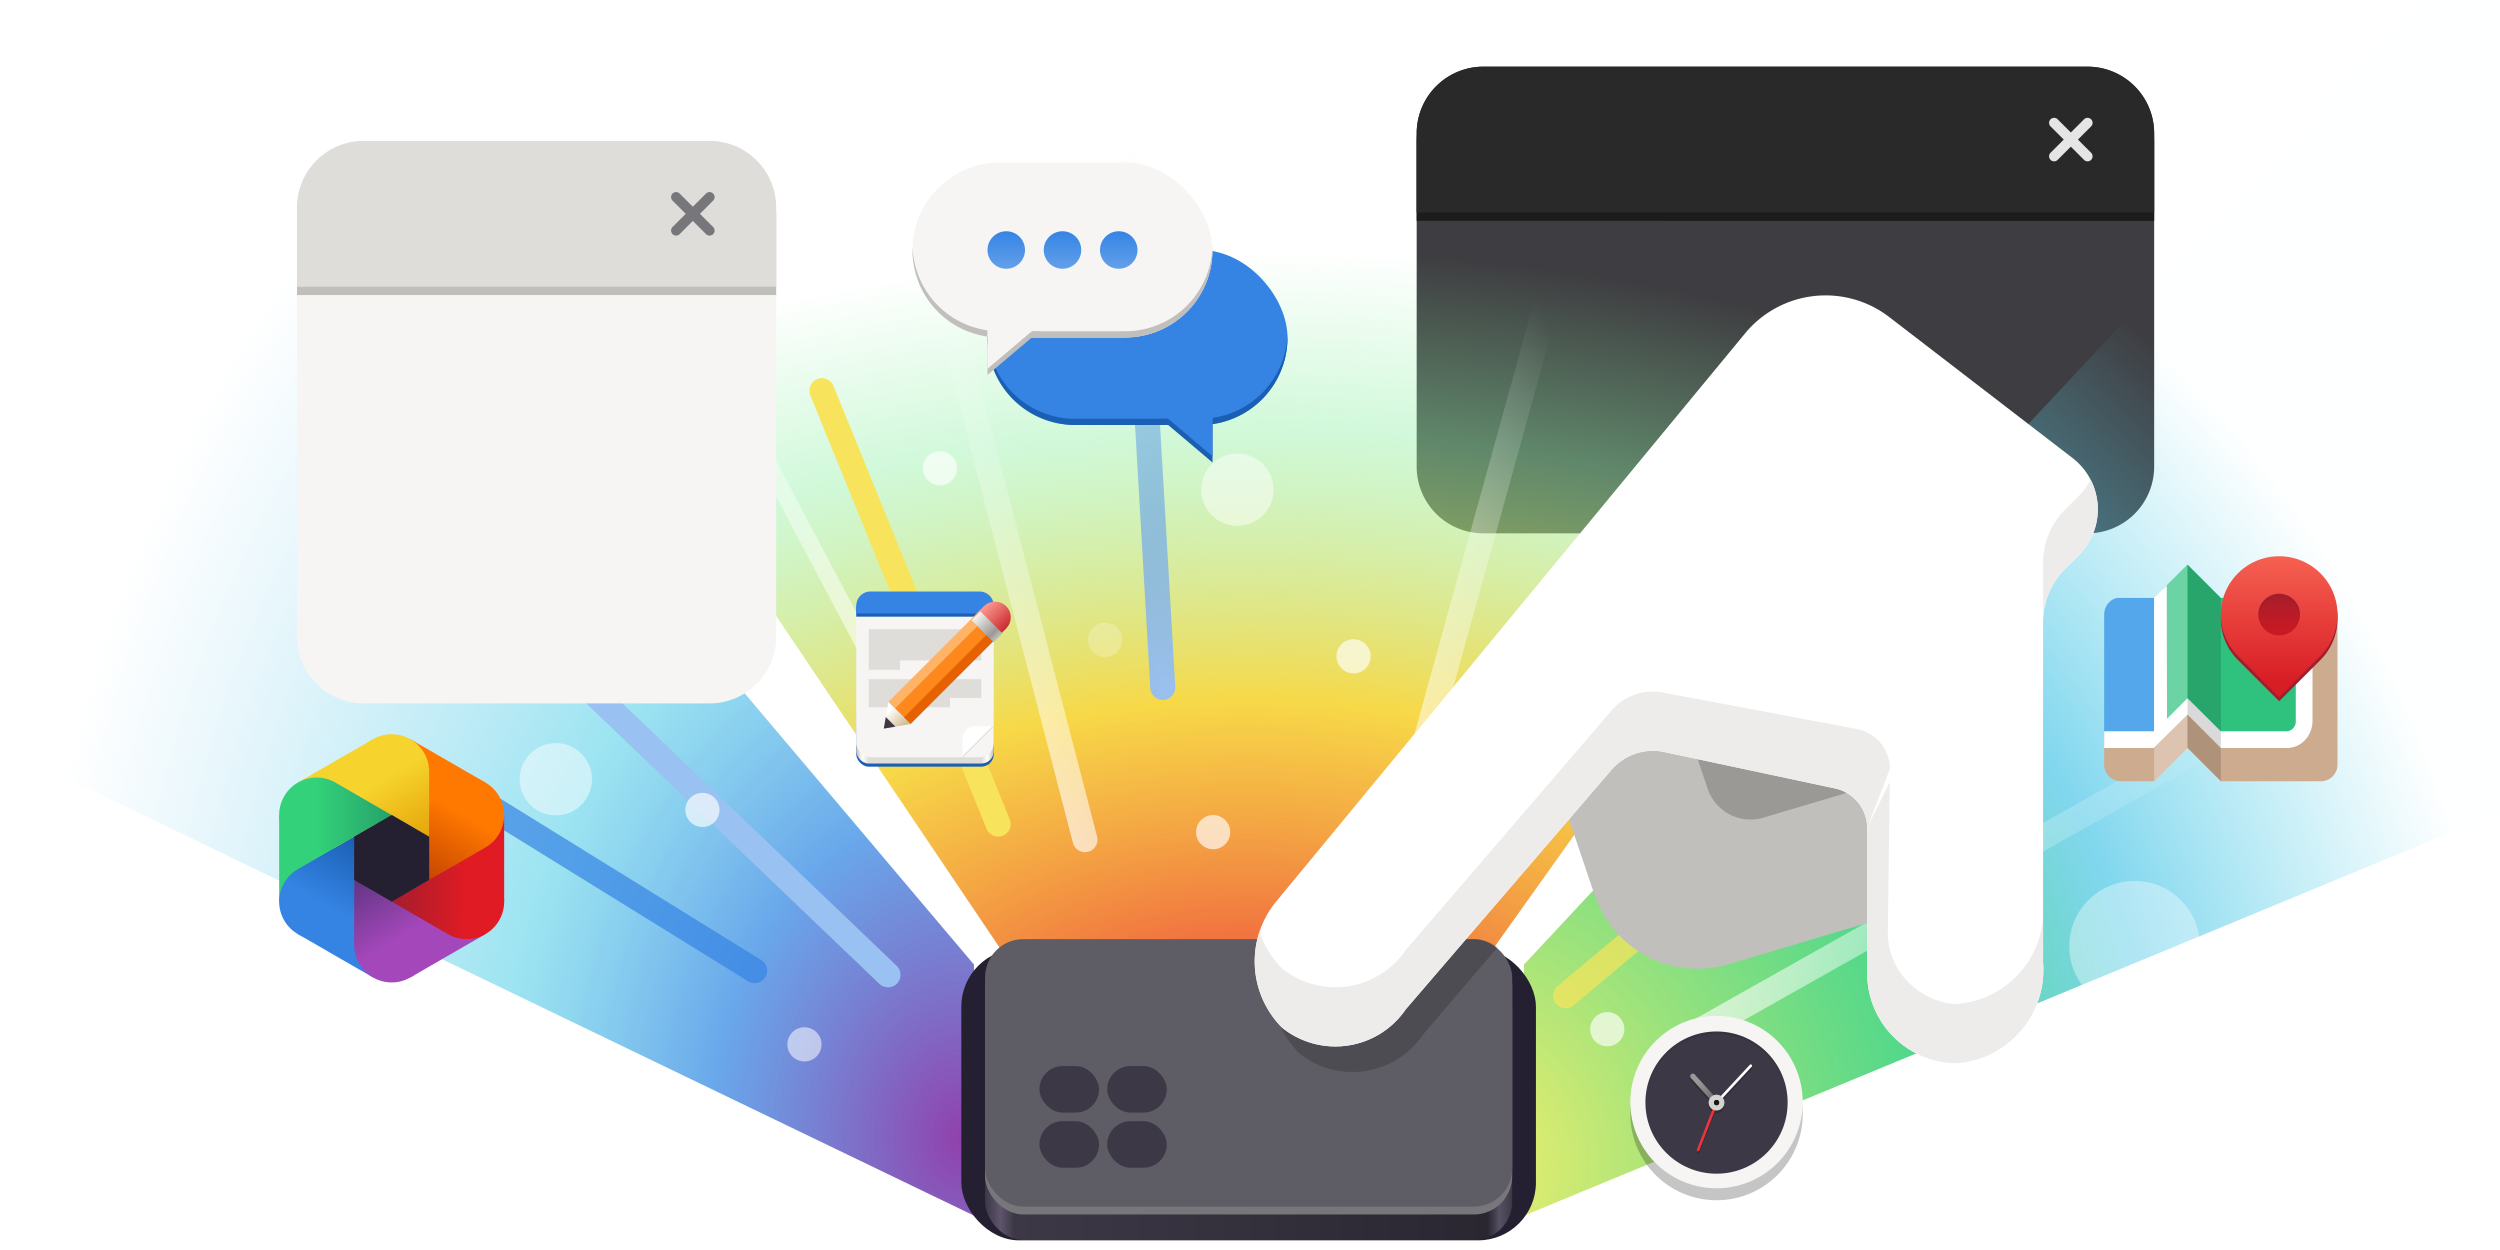 <svg width="600" height="300" xmlns:xlink="http://www.w3.org/1999/xlink" xmlns="http://www.w3.org/2000/svg"><defs><linearGradient id="l"><stop style="stop-color:#9141ac;stop-opacity:1" offset="0"/><stop style="stop-color:#4e98e7;stop-opacity:.847" offset=".266"/><stop style="stop-color:#67d5ea;stop-opacity:.654" offset=".486"/><stop style="stop-color:#99d6f1;stop-opacity:0" offset="1"/></linearGradient><linearGradient id="k"><stop style="stop-color:#ed333b;stop-opacity:1" offset="0"/><stop style="stop-color:#f6d32d;stop-opacity:.871" offset=".45"/><stop style="stop-color:#8ff0a4;stop-opacity:.411" offset=".78"/><stop style="stop-color:#8ff0a4;stop-opacity:0" offset="1"/></linearGradient><linearGradient id="j"><stop style="stop-color:#f9f06b;stop-opacity:1" offset="0"/><stop style="stop-color:#33d17a;stop-opacity:.867" offset=".459"/><stop style="stop-color:#4dc6e7;stop-opacity:.705" offset=".675"/><stop style="stop-color:#65d6ea;stop-opacity:.004" offset="1"/></linearGradient><linearGradient id="i"><stop style="stop-color:#99c1f1;stop-opacity:1" offset="0"/><stop style="stop-color:#1c71d8;stop-opacity:.004" offset="1"/></linearGradient><linearGradient id="a"><stop style="stop-color:#3d3846;stop-opacity:1" offset="0"/><stop style="stop-color:#5e556b;stop-opacity:1" offset=".029"/><stop style="stop-color:#3d3846;stop-opacity:1" offset=".055"/><stop style="stop-color:#2a2731;stop-opacity:1" offset=".954"/><stop style="stop-color:#575064;stop-opacity:1" offset=".976"/><stop style="stop-color:#3d3846;stop-opacity:1" offset="1"/></linearGradient><linearGradient id="h"><stop style="stop-color:#fff;stop-opacity:1" offset="0"/><stop style="stop-color:#fff;stop-opacity:0" offset="1"/></linearGradient><linearGradient xlink:href="#a" id="G" x1="-307.643" y1="240.579" x2="-223.965" y2="240.579" gradientUnits="userSpaceOnUse"/><linearGradient xlink:href="#b" id="K" gradientUnits="userSpaceOnUse" gradientTransform="matrix(.5 0 0 .5 60.422 95.499)" x1="45.999" y1="246.969" x2="64" y2="276"/><linearGradient id="b"><stop offset="0" stop-color="#613583"/><stop offset="1" stop-color="#a347ba"/></linearGradient><linearGradient xlink:href="#c" id="L" gradientUnits="userSpaceOnUse" gradientTransform="matrix(.5 0 0 .5 60.422 95.499)" x1="82" y1="225.608" x2="64" y2="196"/><linearGradient id="c"><stop offset="0" stop-color="#e5a50a"/><stop offset="1" stop-color="#f6d32d"/></linearGradient><linearGradient xlink:href="#d" id="M" gradientUnits="userSpaceOnUse" gradientTransform="matrix(.5 0 0 .5 60.422 95.499)" x1="45.999" y1="225.608" x2="28" y2="256.785"/><linearGradient id="d"><stop offset="0" stop-color="#1a5fb4"/><stop offset="1" stop-color="#3584e4"/></linearGradient><linearGradient xlink:href="#e" id="N" gradientUnits="userSpaceOnUse" gradientTransform="matrix(.5 0 0 .5 60.422 95.499)" x1="82.001" y1="246.393" x2="100" y2="216"/><linearGradient id="e"><stop offset="0" stop-color="#c64600"/><stop offset="1" stop-color="#ff7800"/></linearGradient><linearGradient xlink:href="#f" id="O" gradientUnits="userSpaceOnUse" gradientTransform="matrix(.5 0 0 .5 60.422 95.499)" x1="63.999" y1="215.215" x2="28" y2="215.216"/><linearGradient id="f"><stop offset="0" stop-color="#26a269"/><stop offset="1" stop-color="#33d17a"/></linearGradient><linearGradient xlink:href="#g" id="P" gradientUnits="userSpaceOnUse" gradientTransform="matrix(.5 0 0 .5 60.422 95.499)" x1="64.499" y1="257.074" x2="100" y2="258"/><linearGradient id="g"><stop offset="0" stop-color="#a51d2d"/><stop offset="1" stop-color="#e01b24"/></linearGradient><linearGradient xlink:href="#m" id="H" gradientUnits="userSpaceOnUse" gradientTransform="matrix(.75 0 0 .75 -73.5 -404.5)" x1="28" y1="220" x2="40" y2="220"/><linearGradient id="m"><stop style="stop-color:#62a0ea;stop-opacity:1" offset="0"/><stop style="stop-color:#3584e4;stop-opacity:1" offset="1"/></linearGradient><linearGradient xlink:href="#m" id="I" gradientUnits="userSpaceOnUse" gradientTransform="matrix(.75 0 0 .75 -73.5 -418)" x1="28" y1="220" x2="40" y2="220"/><linearGradient xlink:href="#m" id="J" gradientUnits="userSpaceOnUse" gradientTransform="matrix(.75 0 0 .75 -73.5 -431.5)" x1="28" y1="220" x2="40" y2="220"/><linearGradient id="u"><stop style="stop-color:#9a9996;stop-opacity:1" offset="0"/><stop style="stop-color:#77767b;stop-opacity:1" offset="1"/></linearGradient><linearGradient y2="-68" x2="415.5" y1="-68" x1="320.5" gradientTransform="translate(115.032 109.18) scale(.253)" gradientUnits="userSpaceOnUse" id="R" xlink:href="#n"/><linearGradient id="n"><stop style="stop-color:#a51d2d;stop-opacity:1" offset="0"/><stop style="stop-color:#ce1921;stop-opacity:1" offset="1"/></linearGradient><linearGradient y2="-180" x2="336" y1="62" x1="336" gradientTransform="matrix(.25 0 0 .25 8 225)" gradientUnits="userSpaceOnUse" id="S" xlink:href="#o"/><linearGradient id="o"><stop offset="0" style="stop-color:#d81d25;stop-opacity:1"/><stop offset="1" style="stop-color:#f66151;stop-opacity:1"/></linearGradient><linearGradient y2="-276" x2="116" y1="-276" x1="28" gradientTransform="matrix(.375 0 0 .375 -242 -65.75)" gradientUnits="userSpaceOnUse" id="T" xlink:href="#p"/><linearGradient id="p"><stop offset="0" style="stop-color:#c0bfbc;stop-opacity:1"/><stop style="stop-color:#fff;stop-opacity:1" offset=".045"/><stop style="stop-color:#deddda;stop-opacity:1" offset=".091"/><stop style="stop-color:#deddda;stop-opacity:1" offset=".909"/><stop offset=".955" style="stop-color:#fff;stop-opacity:1"/><stop offset="1" style="stop-color:#c0bfbc;stop-opacity:1"/></linearGradient><linearGradient y2="72" x2="340" y1="76" x1="344" gradientTransform="matrix(.25 0 0 .25 180 83)" gradientUnits="userSpaceOnUse" id="V" xlink:href="#q"/><linearGradient id="q"><stop style="stop-color:#d5d3cf;stop-opacity:1" offset="0"/><stop style="stop-color:#fff;stop-opacity:1" offset="1"/></linearGradient><linearGradient y2="-56.518" x2="-230.06" y1="-56.518" x1="-253.63" gradientUnits="userSpaceOnUse" id="X" xlink:href="#r"/><linearGradient id="r"><stop style="stop-color:#fc9a91;stop-opacity:1" offset="0"/><stop style="stop-color:#cb2b31;stop-opacity:1" offset="1"/></linearGradient><linearGradient xlink:href="#s" id="Y" gradientUnits="userSpaceOnUse" gradientTransform="matrix(.107 -.414 .414 -.107 113.054 313.604)" x1="181.677" y1="-139.479" x2="143.246" y2="-101.048"/><linearGradient id="s"><stop offset="0" style="stop-color:#d0bb8e;stop-opacity:1"/><stop offset="1" style="stop-color:#fff;stop-opacity:1"/></linearGradient><linearGradient xlink:href="#t" id="Z" gradientUnits="userSpaceOnUse" x1="-230.06" y1="-64.518" x2="-253.63" y2="-64.518" gradientTransform="translate(0 22.627)"/><linearGradient id="t"><stop style="stop-color:#c0bfbc;stop-opacity:1" offset="0"/><stop offset=".223" style="stop-color:#9a9996;stop-opacity:1"/><stop style="stop-color:#d6d5d2;stop-opacity:1" offset=".744"/><stop style="stop-color:#f6f5f4;stop-opacity:1" offset="1"/></linearGradient><linearGradient xlink:href="#r" id="W" gradientUnits="userSpaceOnUse" x1="-253.63" y1="-56.518" x2="-230.06" y2="-56.518"/><linearGradient xlink:href="#u" id="aa" gradientUnits="userSpaceOnUse" gradientTransform="matrix(1.829 -.816 .816 1.829 -3637.962 92.03)" x1="1660.857" y1="806.297" x2="1662.99" y2="812.882"/><radialGradient xlink:href="#h" id="z" gradientUnits="userSpaceOnUse" gradientTransform="matrix(2.124 0 0 5.171 -258.178 -658.129)" cx="234.336" cy="170.045" fx="234.336" fy="170.045" r="57.233"/><radialGradient xlink:href="#h" id="A" gradientUnits="userSpaceOnUse" gradientTransform="matrix(-2.03 .627 1.527 4.94 535.862 -781.86)" cx="247.734" cy="167.441" fx="247.734" fy="167.441" r="57.233"/><radialGradient xlink:href="#i" id="D" gradientUnits="userSpaceOnUse" gradientTransform="matrix(4.572 -.233 .284 8.376 -1109.644 -1071.303)" cx="294.088" cy="155.782" fx="294.088" fy="155.782" r="14.686"/><radialGradient xlink:href="#j" id="x" gradientUnits="userSpaceOnUse" gradientTransform="matrix(0 -1.77 -1.685 0 644.152 711.229)" cx="243.967" cy="174.783" fx="243.967" fy="174.783" r="149.065"/><radialGradient xlink:href="#k" id="w" gradientUnits="userSpaceOnUse" gradientTransform="matrix(2.193 0 0 1.321 -315.05 -2.42)" cx="280.333" cy="196.053" fx="280.333" fy="196.053" r="149.065"/><radialGradient xlink:href="#l" id="y" gradientUnits="userSpaceOnUse" gradientTransform="matrix(1.512 0 0 2.01 -118.964 -70.848)" cx="231.173" cy="171.146" fx="231.173" fy="171.146" r="149.065"/><radialGradient xlink:href="#h" id="B" gradientUnits="userSpaceOnUse" gradientTransform="matrix(-1.444 1.558 3.792 3.515 -57.89 -750.476)" cx="247.734" cy="167.441" fx="247.734" fy="167.441" r="57.233"/><radialGradient xlink:href="#h" id="E" gradientUnits="userSpaceOnUse" gradientTransform="matrix(-2.426 -1.063 -2.578 5.929 1396.374 -520.653)" cx="247.734" cy="167.441" fx="247.734" fy="167.441" r="57.233"/><clipPath clipPathUnits="userSpaceOnUse" id="F"><rect style="fill:#e01b24;fill-opacity:1;stroke:none;stroke-width:2;stop-color:#000" width="91.207" height="69.801" x="-311.407" y="192.062" rx="6.086" ry="6.086"/></clipPath><clipPath clipPathUnits="userSpaceOnUse" id="Q"><path style="display:inline;opacity:1;vector-effect:none;fill:none;fill-opacity:1;stroke:#000;stroke-width:4;stroke-linecap:round;stroke-linejoin:round;stroke-miterlimit:4;stroke-dasharray:none;stroke-dashoffset:0;stroke-opacity:1;marker:none;marker-start:none;marker-mid:none;marker-end:none;paint-order:normal;enable-background:new" d="M64-148h64l64-64 64 64h192c17.728 0 32 14.272 32 32v288c0 17.728-14.272 32-32 32H256l-64-64-64 64H64c-17.728 0-32-14.272-32-32v-288c0-17.728 14.409-34.199 32-32z"/></clipPath><clipPath id="U" clipPathUnits="userSpaceOnUse"><path style="fill:#e74747;stroke:none;stroke-width:.25px;stroke-linecap:butt;stroke-linejoin:miter;stroke-opacity:1" d="m252 116 28-28v-8h-36v36z"/></clipPath><filter id="v" color-interpolation-filters="sRGB" x="0" y="0" width="1" height="1.057"><feFlood flood-opacity=".2" flood-color="#000" result="flood"/><feComposite in="flood" in2="SourceGraphic" operator="in" result="composite1"/><feGaussianBlur in="composite1" result="blur"/><feOffset dy="3" result="offset"/><feComposite in="SourceGraphic" in2="offset" result="composite2"/></filter><filter id="C" color-interpolation-filters="sRGB" x="0" y="0" width="1" height="1.057"><feFlood flood-opacity=".2" flood-color="#000" result="flood"/><feComposite in="flood" in2="SourceGraphic" operator="in" result="composite1"/><feGaussianBlur in="composite1" result="blur"/><feOffset dy="3" result="offset"/><feComposite in="SourceGraphic" in2="offset" result="composite2"/></filter></defs><g transform="translate(-23 -77)" style="filter:url(#v)"><path style="fill:#3e3d41;fill-opacity:1;stroke:none;stroke-width:4.688;stroke-linecap:square;stroke-linejoin:round;stroke-dashoffset:26.4" d="M379 90h145a16 16 45 0 1 16 16v80a16 16 135 0 1-16 16H379a16 16 45 0 1-16-16v-80a16 16 135 0 1 16-16z"/><path style="fill:#1c1c1c;fill-opacity:1;stroke:none;stroke-width:2.552;stroke-linecap:square;stroke-linejoin:round;stroke-dashoffset:26.4" d="M379 92h145a16 16 45 0 1 16 16v19H363v-19a16 16 135 0 1 16-16z"/><path style="fill:#292929;fill-opacity:1;stroke:none;stroke-width:2.552;stroke-linecap:square;stroke-linejoin:round;stroke-dashoffset:26.4" d="M379 90h145a16 16 45 0 1 16 16v19H363v-19a16 16 135 0 1 16-16z"/><path style="line-height:normal;font-variant-ligatures:normal;font-variant-position:normal;font-variant-caps:normal;font-variant-numeric:normal;font-variant-alternates:normal;font-variant-east-asian:normal;font-feature-settings:normal;font-variation-settings:normal;text-indent:0;text-align:start;text-decoration:none;text-decoration-line:none;text-decoration-style:solid;text-decoration-color:#000;text-transform:none;text-orientation:mixed;white-space:normal;shape-padding:0;shape-margin:0;inline-size:0;isolation:auto;mix-blend-mode:normal;solid-color:#000;solid-opacity:1;fill:#e5e5e5;fill-opacity:1;stroke-width:.201" d="M515.98 102.28a1.205 1.205 0 0 0-.848.352 1.205 1.205 0 0 0 0 1.704l3.164 3.164-3.164 3.164a1.205 1.205 0 0 0 0 1.704 1.205 1.205 0 0 0 1.704 0l3.164-3.164 3.164 3.164a1.205 1.205 0 0 0 1.704 0 1.205 1.205 0 0 0 0-1.704l-3.164-3.164 3.164-3.164a1.205 1.205 0 0 0 0-1.704 1.205 1.205 0 0 0-.857-.353 1.205 1.205 0 0 0-.847.353L520 105.796l-3.164-3.164a1.205 1.205 0 0 0-.857-.353z" color="#000" font-weight="400" font-family="sans-serif" overflow="visible" fill="#77767b"/></g><path style="fill:url(#w);fill-opacity:1;stroke:none;stroke-width:1px;stroke-linecap:butt;stroke-linejoin:miter;stroke-opacity:1" d="m356.365 230.504-115.08-1.029L66.5-29.914l468.9 9.198z"/><path style="fill:url(#x);fill-opacity:1;stroke:none;stroke-width:1px;stroke-linecap:butt;stroke-linejoin:miter;stroke-opacity:1" d="m365.75 231.5-.16 60.323 298.13-123.296-61.926-189.99z"/><path style="fill:url(#y);fill-opacity:1;stroke:none;stroke-width:1px;stroke-linecap:butt;stroke-linejoin:miter;stroke-opacity:1" d="m233.752 231.5.16 60.323-298.13-143.72L15.79-26.343z"/><path style="opacity:.88;fill:none;stroke:url(#z);stroke-width:4;stroke-linecap:round;stroke-linejoin:miter;stroke-opacity:1" d="M217.641 174.163 146.202 39.196"/><path style="fill:none;stroke:url(#A);stroke-width:6;stroke-linecap:round;stroke-linejoin:miter;stroke-opacity:1" d="m335.509 201.736 47.447-171.609"/><circle style="fill:#fff;fill-opacity:.227;stroke:none;stroke-width:2;stroke-opacity:1;stop-color:#000" cx="432.434" cy="88.938" r="4.103"/><circle style="fill:#fff;fill-opacity:.227;stroke:none;stroke-width:2;stroke-opacity:1;stop-color:#000" cx="265.211" cy="153.577" r="4.103"/><circle style="fill:#fff;fill-opacity:.658;stroke:none;stroke-width:2;stroke-opacity:1;stop-color:#000" cx="225.582" cy="112.382" r="4.103"/><path style="font-variation-settings:normal;vector-effect:none;fill:none;fill-opacity:1;stroke:#99c1f1;stroke-width:6;stroke-linecap:round;stroke-linejoin:miter;stroke-miterlimit:4;stroke-dasharray:none;stroke-dashoffset:0;stroke-opacity:1;stop-color:#000" d="m213.123 233.962-96.646-92.487"/><path style="fill:none;stroke:url(#B);stroke-width:6;stroke-linecap:round;stroke-linejoin:miter;stroke-opacity:1" d="M260.398 201.52 215.683 29.18"/><g transform="translate(-53.718 -59.18)" style="filter:url(#C)"><path style="opacity:1;fill:#f6f5f4;fill-opacity:1;stroke:none;stroke-width:4.334;stroke-linecap:square;stroke-linejoin:round;stroke-dashoffset:26.4" d="M141 90h83a16 16 45 0 1 16 16v103a16 16 135 0 1-16 16h-83a16 16 45 0 1-16-16V106a16 16 135 0 1 16-16z"/><path style="opacity:1;fill:#c0bfbc;fill-opacity:1;stroke:none;stroke-width:2.207;stroke-linecap:square;stroke-linejoin:round;stroke-dashoffset:26.4" d="M141 92h83a16 16 45 0 1 16 16v19H125v-19a16 16 135 0 1 16-16z"/><path style="opacity:1;fill:#deddda;fill-opacity:1;stroke:none;stroke-width:2.207;stroke-linecap:square;stroke-linejoin:round;stroke-dashoffset:26.4" d="M141 90h83a16 16 45 0 1 16 16v19H125v-19a16 16 135 0 1 16-16z"/><path style="line-height:normal;font-variant-ligatures:normal;font-variant-position:normal;font-variant-caps:normal;font-variant-numeric:normal;font-variant-alternates:normal;font-variant-east-asian:normal;font-feature-settings:normal;font-variation-settings:normal;text-indent:0;text-align:start;text-decoration:none;text-decoration-line:none;text-decoration-style:solid;text-decoration-color:#000;text-transform:none;text-orientation:mixed;white-space:normal;shape-padding:0;shape-margin:0;inline-size:0;isolation:auto;mix-blend-mode:normal;solid-color:#000;solid-opacity:1;stroke-width:.201" d="M215.98 102.28a1.205 1.205 0 0 0-.848.352 1.205 1.205 0 0 0 0 1.704l3.164 3.164-3.164 3.164a1.205 1.205 0 0 0 0 1.704 1.205 1.205 0 0 0 1.704 0l3.164-3.164 3.164 3.164a1.205 1.205 0 0 0 1.704 0 1.205 1.205 0 0 0 0-1.704l-3.164-3.164 3.164-3.164a1.205 1.205 0 0 0 0-1.704 1.205 1.205 0 0 0-.857-.353 1.205 1.205 0 0 0-.847.353L220 105.796l-3.164-3.164a1.205 1.205 0 0 0-.857-.353z" color="#000" font-weight="400" font-family="sans-serif" overflow="visible" fill="#77767b"/></g><path style="font-variation-settings:normal;opacity:.7;vector-effect:none;fill:none;fill-opacity:1;stroke:#3584e4;stroke-width:6;stroke-linecap:round;stroke-linejoin:miter;stroke-miterlimit:4;stroke-dasharray:none;stroke-dashoffset:0;stroke-opacity:1;stop-color:#000" d="M181.123 232.962 95.74 180.134"/><path style="fill:none;stroke:#f8e45c;stroke-width:6;stroke-linecap:round;stroke-linejoin:miter;stroke-miterlimit:4;stroke-dasharray:none;stroke-opacity:1" d="m239.56 197.781-42.3-104.023"/><path style="fill:#f5c211;stroke:url(#D);stroke-width:6;stroke-linecap:round;stroke-linejoin:miter;stroke-miterlimit:4;stroke-dasharray:none;stroke-opacity:1" d="M279.068 164.98 271.8 39.976"/><path style="font-variation-settings:normal;opacity:.7;vector-effect:none;fill:none;fill-opacity:1;stroke:#f8e45c;stroke-width:6;stroke-linecap:round;stroke-linejoin:miter;stroke-miterlimit:4;stroke-dasharray:none;stroke-dashoffset:0;stroke-opacity:1;stop-color:#000" d="m375.74 238.962 95.383-79.828"/><path style="fill:none;stroke:url(#E);stroke-width:6;stroke-linecap:round;stroke-linejoin:miter;stroke-opacity:1" d="M407.03 247.874 591.435 143.99"/><g transform="translate(2 8)"><g clip-path="url(#F)" transform="translate(699.565 -106.251) scale(1.512)"><rect style="fill:#241f31;fill-opacity:1;stroke:none;stroke-width:2;stop-color:#000" width="91.207" height="46.276" x="-311.407" y="215.586" rx="9.179" ry="9.179"/><rect style="fill:url(#G);fill-opacity:1;stroke:none;stroke-width:2;stop-color:#000" width="83.678" height="42.456" x="-307.643" y="219.351" rx="6.086" ry="6.086"/><rect style="fill:#77767b;fill-opacity:1;stroke:none;stroke-width:2;stop-color:#000" width="83.678" height="42.456" x="-307.643" y="215.298" rx="6.086" ry="6.086"/><rect style="fill:#5e5c64;fill-opacity:1;stroke:none;stroke-width:2;stop-color:#000" width="83.678" height="42.456" x="-307.643" y="214.048" rx="6.086" ry="6.086"/><path style="fill:#000;fill-opacity:.168;stroke:none;stroke-width:1px;stroke-linecap:butt;stroke-linejoin:miter;stroke-opacity:1" d="M-260.105 214.141a14.915 14.915 0 0 0 2.348 18.044c6.15 4.91 15.178 3.552 19.611-2.951l11.884-13.917c-.92-.603-2.063-1.26-3.686-1.26z"/></g><rect style="fill:#3d3846;fill-opacity:1;stroke:none;stroke-width:3.025;stop-color:#000" width="14.307" height="11.166" x="247.463" y="247.852" rx="5.582" ry="5.582"/><rect style="fill:#3d3846;fill-opacity:1;stroke:none;stroke-width:3.025;stop-color:#000" width="14.307" height="11.166" x="263.723" y="247.852" rx="5.582" ry="5.582"/><rect style="fill:#3d3846;fill-opacity:1;stroke:none;stroke-width:3.025;stop-color:#000" width="14.307" height="11.166" x="247.463" y="261.085" rx="5.582" ry="5.582"/><rect style="fill:#3d3846;fill-opacity:1;stroke:none;stroke-width:3.025;stop-color:#000" width="14.307" height="11.166" x="263.723" y="261.085" rx="5.582" ry="5.582"/></g><circle style="fill:#fff;fill-opacity:.658;stroke:none;stroke-width:2;stroke-opacity:1;stop-color:#000" cx="385.745" cy="247.002" r="4.103"/><path style="fill:#c0bfbc;fill-opacity:1;stroke:none;stroke-width:1.512px;stroke-linecap:butt;stroke-linejoin:miter;stroke-opacity:1" d="M365.754 162.689 380.71 206.8a26.063 26.063 0 0 0 32.103 16.616l53.966-16.02 1.495-62.255-66.667-23.952z" transform="translate(2 8)"/><path style="fill:#9a9996;fill-opacity:1;stroke:none;stroke-width:1.512px;stroke-linecap:butt;stroke-linejoin:miter;stroke-opacity:1" d="m394.01 140.514 13.838 40.804a10.848 10.848 0 0 0 13.36 6.918l48.262-14.327 1.116-46.502-49.795-17.891z" transform="translate(2 8)"/><path style="fill:#fff;fill-opacity:1;stroke:none;stroke-width:1.512px;stroke-linecap:butt;stroke-linejoin:miter;stroke-opacity:1" d="m416.832 71.999-112.544 136.37a22.557 22.557 0 0 0 1.448 30.309 20.452 20.452 0 0 0 29.66-4.462l49.38-57.468a13.066 13.066 0 0 1 12.634-4.265l40.998 8.741a9.75 9.75 0 0 1 7.718 9.538v34.823a21.586 21.586 0 0 0 21.588 21.586 22.483 22.483 0 0 0 20.626-24.198v-81.676a18.064 18.064 0 0 1 5.29-12.774l3.293-3.292a15.543 15.543 0 0 0-1.516-23.31l-43.991-33.833a25.045 25.045 0 0 0-34.584 3.911z" transform="translate(2 8)"/><path style="fill:#eeecea;fill-opacity:1;stroke:none;stroke-width:1.512px;stroke-linecap:butt;stroke-linejoin:miter;stroke-opacity:1" d="M499.755 107.133a15.543 15.543 0 0 1-2.832 3.883l-3.293 3.293a18.064 18.064 0 0 0-5.29 12.77v14.218c0-4.79 1.903-9.384 5.29-12.771l3.293-3.293a15.543 15.543 0 0 0 2.832-18.1zM394.683 157.98a13.065 13.065 0 0 0-9.906 4.55L335.397 220c-6.703 9.836-20.36 11.89-29.661 4.462a22.557 22.557 0 0 1-5.457-8.844 22.557 22.557 0 0 0 5.457 23.06c9.302 7.43 22.958 5.375 29.662-4.462l49.38-57.47a13.065 13.065 0 0 1 12.632-4.262l41 8.742a9.751 9.751 0 0 1 7.717 9.396l5.456-14.076a9.751 9.751 0 0 0-7.716-9.537l-46.457-8.742a13.065 13.065 0 0 0-2.727-.287zm51.444 32.642v34.96c0 11.924 9.665 21.59 21.587 21.589 12.378-.986 21.613-11.82 20.627-24.2v-10.66c-.87 11.015-9.614 19.765-20.627 20.643-7.517 0-16.776-6.832-16.64-17.31l.469-35.945z" transform="translate(2 8)"/><g transform="translate(2 12)"><path style="display:inline;overflow:visible;visibility:visible;fill:#000;fill-opacity:0;fill-rule:nonzero;stroke:none;stroke-width:.375;marker:none;enable-background:accumulate" d="M214 9h96v96h-96z"/><rect style="color:#000;clip-rule:nonzero;display:inline;overflow:visible;visibility:visible;color-interpolation:sRGB;color-interpolation-filters:linearRGB;fill:#3584e4;fill-opacity:1;fill-rule:nonzero;stroke:none;stroke-width:.026;stroke-linecap:round;stroke-linejoin:round;stroke-miterlimit:4;stroke-dasharray:none;stroke-dashoffset:0;stroke-opacity:1;marker:none;color-rendering:auto;image-rendering:auto;shape-rendering:auto;text-rendering:auto;enable-background:accumulate" width="72" height="42" x="235" y="48" rx="21" ry="21"/><path d="M235.019 68.25a20.948 20.948 0 0 0 20.98 20.25H278.5V90H256c-11.634 0-21-9.366-21-21 0-.252.01-.5.019-.75zm71.963.054c.007.232.018.463.018.696a20.947 20.947 0 0 1-18 20.785v-1.5a20.944 20.944 0 0 0 17.982-19.98z" style="display:inline;fill:#1a5fb4;fill-opacity:1;fill-rule:evenodd;stroke:none;stroke-width:.008px;stroke-linecap:butt;stroke-linejoin:miter;stroke-opacity:1;enable-background:new"/><rect ry="21" rx="21" y="27" x="217" height="42" width="72" style="color:#000;clip-rule:nonzero;display:inline;overflow:visible;visibility:visible;color-interpolation:sRGB;color-interpolation-filters:linearRGB;fill:#f6f5f4;fill-opacity:1;fill-rule:nonzero;stroke:none;stroke-width:.026;stroke-linecap:round;stroke-linejoin:round;stroke-miterlimit:4;stroke-dasharray:none;stroke-dashoffset:0;stroke-opacity:1;marker:none;color-rendering:auto;image-rendering:auto;shape-rendering:auto;text-rendering:auto;enable-background:accumulate"/><circle transform="matrix(0 -1 -1 0 0 0)" style="display:inline;fill:url(#H);fill-opacity:1;stroke:none;stroke-width:1.5;stroke-linecap:square;stroke-linejoin:round;stroke-miterlimit:4;stroke-dasharray:none;stroke-dashoffset:0;stroke-opacity:1;enable-background:new" cx="-48" cy="-239.5" r="4.5"/><circle cy="-253" cx="-48" style="display:inline;fill:url(#I);fill-opacity:1;stroke:none;stroke-width:1.5;stroke-linecap:square;stroke-linejoin:round;stroke-miterlimit:4;stroke-dasharray:none;stroke-dashoffset:0;stroke-opacity:1;enable-background:new" transform="matrix(0 -1 -1 0 0 0)" r="4.5"/><circle transform="matrix(0 -1 -1 0 0 0)" style="display:inline;fill:url(#J);fill-opacity:1;stroke:none;stroke-width:1.5;stroke-linecap:square;stroke-linejoin:round;stroke-miterlimit:4;stroke-dasharray:none;stroke-dashoffset:0;stroke-opacity:1;enable-background:new" cx="-48" cy="-266.5" r="4.5"/><path d="M288.98 47.25A20.948 20.948 0 0 1 268 67.5h-22.5V69H268c11.634 0 21-9.366 21-21 0-.252-.01-.5-.019-.75zm-71.962.054c-.007.232-.018.463-.018.696a20.947 20.947 0 0 0 18 20.785v-1.5a20.944 20.944 0 0 1-17.982-19.98z" style="display:inline;fill:#c0bfbc;fill-opacity:1;fill-rule:evenodd;stroke:none;stroke-width:.008px;stroke-linecap:butt;stroke-linejoin:miter;stroke-opacity:1;enable-background:new"/><path style="display:inline;fill:#c0bfbc;fill-opacity:1;fill-rule:evenodd;stroke:none;stroke-width:.008px;stroke-linecap:butt;stroke-linejoin:miter;stroke-opacity:1;enable-background:new" d="M235 67.5V78l12.409-10.5z"/><path style="display:inline;fill:#f6f5f4;fill-opacity:1;fill-rule:evenodd;stroke:none;stroke-width:.01px;stroke-linecap:butt;stroke-linejoin:miter;stroke-opacity:1;enable-background:new" d="M235 66v10.5L247.409 66z"/><path d="M289 88.5V99l-12.409-10.5z" style="display:inline;fill:#1a5fb4;fill-opacity:1;fill-rule:evenodd;stroke:none;stroke-width:.008px;stroke-linecap:butt;stroke-linejoin:miter;stroke-opacity:1;enable-background:new"/><path d="M289 87v10.5L276.591 87z" style="display:inline;fill:#3584e4;fill-opacity:1;fill-rule:evenodd;stroke:none;stroke-width:.01px;stroke-linecap:butt;stroke-linejoin:miter;stroke-opacity:1;enable-background:new"/></g><circle style="fill:#fff;fill-opacity:.541;stroke:none;stroke-width:2;stroke-opacity:1;stop-color:#000" cx="193.067" cy="250.649" r="4.103"/><circle style="fill:#fff;fill-opacity:.477;stroke:none;stroke-width:2;stroke-opacity:1;stop-color:#000" cx="296.968" cy="117.528" r="8.681"/><circle style="fill:#fff;fill-opacity:.477;stroke:none;stroke-width:2;stroke-opacity:1;stop-color:#000" cx="133.398" cy="187.013" r="8.681"/><circle style="fill:#fff;fill-opacity:.658;stroke:none;stroke-width:2;stroke-opacity:1;stop-color:#000" cx="168.582" cy="194.382" r="4.103"/><circle style="fill:#fff;fill-opacity:.658;stroke:none;stroke-width:2;stroke-opacity:1;stop-color:#000" cx="324.854" cy="157.515" r="4.103"/><circle style="fill:#fff;fill-opacity:.368;stroke:none;stroke-width:3.614;stroke-opacity:1;stop-color:#000" cx="512.308" cy="227.11" r="15.684"/><circle style="fill:#fff;fill-opacity:.658;stroke:none;stroke-width:2;stroke-opacity:1;stop-color:#000" cx="291.156" cy="199.719" r="4.103"/><g style="filter:url(#C)" transform="translate(1.578 -10.499)"><path style="display:inline;overflow:visible;visibility:visible;fill:#000;fill-opacity:0;fill-rule:nonzero;stroke:none;stroke-width:.25;marker:none;enable-background:accumulate" d="M60.422 181.499h64v64h-64z"/><path style="display:inline;fill:#3d3846;fill-opacity:1;stroke:none;stroke-width:16;stroke-linecap:round;stroke-linejoin:round;stroke-miterlimit:4;stroke-dasharray:none;stroke-dashoffset:0;stroke-opacity:1;enable-background:new" d="M101.422 208.303v10.392l-9 5.196-9-5.196v-10.393l9-5.196z"/><path d="M74.422 203.107v20.784" style="display:inline;fill:none;fill-rule:evenodd;stroke:#33d17a;stroke-width:18;stroke-linecap:butt;stroke-linejoin:miter;stroke-miterlimit:4;stroke-dasharray:none;stroke-opacity:1;enable-background:new"/><path style="display:inline;fill:none;fill-rule:evenodd;stroke:#3584e4;stroke-width:18;stroke-linecap:butt;stroke-linejoin:miter;stroke-miterlimit:4;stroke-dasharray:none;stroke-opacity:1;enable-background:new" d="m92.422 234.284-18-10.393"/><path d="m92.422 234.284 18-10.393" style="display:inline;fill:none;fill-rule:evenodd;stroke:#a347ba;stroke-width:18;stroke-linecap:butt;stroke-linejoin:miter;stroke-miterlimit:4;stroke-dasharray:none;stroke-opacity:1;enable-background:new"/><path style="display:inline;fill:none;fill-rule:evenodd;stroke:#e01b24;stroke-width:18;stroke-linecap:butt;stroke-linejoin:miter;stroke-miterlimit:4;stroke-dasharray:none;stroke-opacity:1;enable-background:new" d="M110.422 203.106v20.785"/><path d="m110.422 203.106-18-10.392" style="display:inline;fill:none;fill-rule:evenodd;stroke:#ff7800;stroke-width:18;stroke-linecap:butt;stroke-linejoin:miter;stroke-miterlimit:4;stroke-dasharray:none;stroke-opacity:1;enable-background:new"/><path style="display:inline;fill:none;fill-rule:evenodd;stroke:#f6d32d;stroke-width:18;stroke-linecap:butt;stroke-linejoin:miter;stroke-miterlimit:4;stroke-dasharray:none;stroke-opacity:1;enable-background:new" d="m74.422 203.107 18-10.393"/><path style="display:inline;fill:url(#K);fill-opacity:1;stroke:none;stroke-width:1;stroke-linecap:round;stroke-linejoin:round;stroke-miterlimit:4;stroke-dasharray:none;stroke-dashoffset:0;stroke-opacity:1;enable-background:new" d="M92.422 243.284a9 9 0 0 0 9-9 9.002 9.002 0 0 0-3.873-7.383l-4.628-2.721-.499-.288a209.718 209.718 0 0 1-4.267-2.48 9 9 0 0 1-4.733-7.913v20.784a9 9 0 0 0 9 9zm-8.967-9.726c.011-.141.033-.281.051-.421-.02.14-.037.28-.051.421zm.469-2.206c.013-.038.022-.077.036-.115h.002l-.038.115z"/><path d="M92.422 183.714a9 9 0 0 0-9 9 9 9 0 0 0 3.872 7.383l4.629 2.721.499.288a209.718 209.718 0 0 1 4.266 2.48 9 9 0 0 1 4.734 7.913v-20.785a9 9 0 0 0-9-9zm8.966 9.726c-.012.142-.032.281-.05.421.02-.14.037-.28.05-.421zm-.468 2.207c-.014.037-.023.076-.037.114h-.002z" style="display:inline;fill:url(#L);fill-opacity:1;stroke:none;stroke-width:1;stroke-linecap:round;stroke-linejoin:round;stroke-miterlimit:4;stroke-dasharray:none;stroke-dashoffset:0;stroke-opacity:1;enable-background:new"/><path d="M66.627 228.391a9 9 0 0 0 12.295 3.295 9 9 0 0 0 4.457-7.046l.042-5.368v-.576c-.015-1.593-.008-3.432.015-4.936a9 9 0 0 1 4.485-8.055l-4.5 2.598-9 5.197-2.034 1.174-2.465 1.423a9 9 0 0 0-3.294 12.294zm3.94-12.628c.129-.06.26-.113.39-.167a8.953 8.953 0 0 0-.39.167zm2.145-.697c.039-.007.077-.019.117-.026l.002.001-.119.025z" style="display:inline;fill:url(#M);fill-opacity:1;stroke:none;stroke-width:1;stroke-linecap:round;stroke-linejoin:round;stroke-miterlimit:4;stroke-dasharray:none;stroke-dashoffset:0;stroke-opacity:1;enable-background:new"/><path style="display:inline;fill:url(#N);fill-opacity:1;stroke:none;stroke-width:1;stroke-linecap:round;stroke-linejoin:round;stroke-miterlimit:4;stroke-dasharray:none;stroke-dashoffset:0;stroke-opacity:1;enable-background:new" d="M118.216 198.607a9 9 0 0 0-12.294-3.295 9 9 0 0 0-4.458 7.045l-.042 5.37v.575a212.13 212.13 0 0 1-.015 4.936 9 9 0 0 1-4.485 8.055l4.5-2.598 9-5.197 2.034-1.174 2.465-1.423a9 9 0 0 0 3.295-12.294zm-3.94 12.628c-.128.06-.259.113-.39.167.132-.053.262-.108.39-.167zm-2.144.697c-.04.008-.078.019-.118.026v-.001l.12-.025z"/><path style="display:inline;fill:url(#O);fill-opacity:1;stroke:none;stroke-width:1;stroke-linecap:round;stroke-linejoin:round;stroke-miterlimit:4;stroke-dasharray:none;stroke-dashoffset:0;stroke-opacity:1;enable-background:new" d="M66.627 198.607a9 9 0 0 0 3.295 12.294 9 9 0 0 0 8.33.338l4.67-2.648.5-.288a209.721 209.721 0 0 1 4.281-2.455 9 9 0 0 1 9.218-.144l-4.5-2.598-9-5.196-2.034-1.175-2.465-1.423a9 9 0 0 0-12.295 3.295zm12.907-2.903c.116.081.227.169.339.255a9.001 9.001 0 0 0-.34-.255zm1.676 1.509c.026.03.055.058.08.088v.003z"/><path d="M118.216 228.391a9 9 0 0 0-3.295-12.294 9 9 0 0 0-8.33-.338l-4.67 2.648-.499.288a209.695 209.695 0 0 1-4.282 2.456 9 9 0 0 1-9.218.143l4.5 2.598 9 5.196 2.034 1.174 2.465 1.424a9 9 0 0 0 12.295-3.295zm-12.906 2.903c-.117-.081-.227-.169-.34-.255.112.088.225.173.34.255zm-1.677-1.509c-.026-.03-.055-.058-.08-.088v-.003z" style="display:inline;fill:url(#P);fill-opacity:1;stroke:none;stroke-width:1;stroke-linecap:round;stroke-linejoin:round;stroke-miterlimit:4;stroke-dasharray:none;stroke-dashoffset:0;stroke-opacity:1;enable-background:new"/><path d="M83.422 208.303v10.392l9 5.196 9-5.196v-10.393l-9-5.196z" style="display:inline;fill:#241f31;fill-opacity:1;stroke:none;stroke-width:16;stroke-linecap:round;stroke-linejoin:round;stroke-miterlimit:4;stroke-dasharray:none;stroke-dashoffset:0;stroke-opacity:1;enable-background:new"/></g><g transform="matrix(.5 0 0 .5 2567 -1701.76)" style="filter:url(#C)"><path style="display:inline;overflow:visible;visibility:visible;fill:#000;fill-opacity:0;fill-rule:nonzero;stroke:none;stroke-width:.5;marker:none;enable-background:accumulate" d="M-4132 3659.52h128v128h-128z"/><g clip-path="url(#Q)" style="display:inline;opacity:1;enable-background:new" transform="matrix(.25 0 0 .25 -4132 3724.52)"><path d="M256 124h160v-272h96v384H256l-64-64-64 64H0V124h128l64-64z" style="opacity:1;fill:#cdab8f;fill-opacity:1;stroke:none;stroke-width:4;stroke-linecap:round;stroke-linejoin:round;stroke-miterlimit:4;stroke-dasharray:none;stroke-dashoffset:0;stroke-opacity:1;marker:none;marker-start:none;marker-mid:none;marker-end:none;paint-order:normal"/><path style="display:inline;opacity:1;fill:#55a7eb;fill-opacity:1;stroke:none;stroke-width:1px;stroke-linecap:butt;stroke-linejoin:miter;stroke-miterlimit:4;stroke-dasharray:none;stroke-dashoffset:0;stroke-opacity:1;marker:none;marker-start:none;marker-mid:none;marker-end:none;paint-order:normal;enable-background:new" d="m0 123.975 128 .05V-148H0z"/><path d="M144-164v272l48-48 64 64.058h144L416 108v-256H256l-64-64z" style="display:inline;opacity:1;fill:#2ec27e;fill-opacity:1;stroke:none;stroke-width:1px;stroke-linecap:butt;stroke-linejoin:miter;stroke-opacity:1;enable-background:new"/><path d="M399.898-147.89v238c0 10.027-9.373 17.948-16.949 17.948H256L192 44.59l-39.375 39.535L152-211.942h-24V108l-128 .058v32.102h127L192 76l64 64.16h126.95c26.424 0 47.962-22.048 49.05-50.05v-238z" style="color:#000;font-style:normal;font-variant:normal;font-weight:400;font-stretch:normal;font-size:medium;line-height:normal;font-family:sans-serif;font-variant-ligatures:normal;font-variant-position:normal;font-variant-caps:normal;font-variant-numeric:normal;font-variant-alternates:normal;font-feature-settings:normal;text-indent:0;text-align:start;text-decoration:none;text-decoration-line:none;text-decoration-style:solid;text-decoration-color:#000;letter-spacing:normal;word-spacing:normal;text-transform:none;writing-mode:lr-tb;direction:ltr;text-orientation:mixed;dominant-baseline:auto;baseline-shift:baseline;text-anchor:start;white-space:normal;shape-padding:0;clip-rule:nonzero;display:inline;overflow:visible;visibility:visible;opacity:1;isolation:auto;mix-blend-mode:normal;color-interpolation:sRGB;color-interpolation-filters:linearRGB;solid-color:#000;solid-opacity:1;fill:#fff;fill-opacity:1;fill-rule:nonzero;stroke:none;stroke-width:32.1;stroke-linecap:butt;stroke-linejoin:miter;stroke-miterlimit:4;stroke-dasharray:none;stroke-dashoffset:0;stroke-opacity:1;color-rendering:auto;image-rendering:auto;shape-rendering:auto;text-rendering:auto;enable-background:accumulate"/><path d="m128 267.975 64 .05V-212h-64z" style="display:inline;opacity:.3;fill:#fff;fill-opacity:1;stroke:none;stroke-width:1px;stroke-linecap:butt;stroke-linejoin:miter;stroke-miterlimit:4;stroke-dasharray:none;stroke-dashoffset:0;stroke-opacity:1;marker:none;marker-start:none;marker-mid:none;marker-end:none;paint-order:normal;enable-background:new"/><path style="display:inline;opacity:.15;fill:#000;fill-opacity:1;stroke:none;stroke-width:1px;stroke-linecap:butt;stroke-linejoin:miter;stroke-miterlimit:4;stroke-dasharray:none;stroke-dashoffset:0;stroke-opacity:1;marker:none;marker-start:none;marker-mid:none;marker-end:none;paint-order:normal;enable-background:new" d="m192 267.975 64 .05V-212h-64z"/></g><g transform="translate(-4132 3487.52)" style="display:inline;enable-background:new"><circle style="display:inline;opacity:1;fill:url(#R);fill-opacity:1;stroke:none;stroke-width:.253;stroke-linejoin:round;stroke-miterlimit:4;stroke-dasharray:1.011,.505;stroke-dashoffset:0;stroke-opacity:1;enable-background:new" cx="208" cy="92" transform="matrix(0 1 1 0 0 0)" r="12"/><path d="M92 182a27.912 27.912 0 0 0-19.799 8.201c-10.934 10.935-10.934 28.663 0 39.598l19.8 19.8s13.82-13.823 19.798-19.8c10.935-10.935 10.935-28.663 0-39.598A27.912 27.912 0 0 0 92 182zm0 18a10 10 0 0 1 10 10 10 10 0 0 1-10 10 10 10 0 0 1-10-10 10 10 0 0 1 10-10z" style="display:inline;opacity:1;fill:#a51d2d;fill-opacity:1;stroke:none;stroke-width:14;stroke-linecap:butt;stroke-linejoin:miter;stroke-miterlimit:4;stroke-dasharray:none;stroke-dashoffset:0;stroke-opacity:1;marker:none;marker-start:none;marker-mid:none;marker-end:none;paint-order:normal;enable-background:new"/><path style="display:inline;opacity:1;fill:url(#S);fill-opacity:1;stroke:none;stroke-width:14;stroke-linecap:butt;stroke-linejoin:miter;stroke-miterlimit:4;stroke-dasharray:none;stroke-dashoffset:0;stroke-opacity:1;marker:none;marker-start:none;marker-mid:none;marker-end:none;paint-order:normal;enable-background:new" d="M92 180a27.912 27.912 0 0 0-19.799 8.201c-10.934 10.935-10.934 28.663 0 39.598l19.8 19.8s13.82-13.823 19.798-19.8c10.935-10.935 10.935-28.663 0-39.598A27.912 27.912 0 0 0 92 180zm0 18a10 10 0 0 1 10 10 10 10 0 0 1-10 10 10 10 0 0 1-10-10 10 10 0 0 1 10-10z"/></g></g><g transform="translate(7 8)"><path style="display:inline;overflow:visible;visibility:visible;fill:#000;fill-opacity:0;fill-rule:nonzero;stroke:none;stroke-width:.188;marker:none;enable-background:accumulate" d="M191 131h48v48h-48z"/><rect transform="scale(-1)" style="display:inline;fill:#1a5fb4;fill-opacity:1;stroke:none;stroke-width:5.145;stroke-linecap:butt;stroke-linejoin:miter;stroke-miterlimit:4;stroke-dasharray:none;stroke-dashoffset:0;stroke-opacity:1;marker:none;marker-start:none;marker-mid:none;marker-end:none;paint-order:normal;enable-background:new" width="33" height="11.344" x="-231.5" y="-176" rx="3" ry="3"/><rect ry="3" rx="3" y="-175.25" x="-231.5" height="15" width="33" style="display:inline;fill:url(#T);fill-opacity:1;stroke:none;stroke-width:5.145;stroke-linecap:butt;stroke-linejoin:miter;stroke-miterlimit:4;stroke-dasharray:none;stroke-dashoffset:0;stroke-opacity:1;marker:none;marker-start:none;marker-mid:none;marker-end:none;paint-order:normal;enable-background:new" transform="scale(-1)"/><rect transform="scale(-1)" style="display:inline;fill:#f6f5f4;fill-opacity:1;stroke:none;stroke-width:5.145;stroke-linecap:butt;stroke-linejoin:miter;stroke-miterlimit:4;stroke-dasharray:none;stroke-dashoffset:0;stroke-opacity:1;marker:none;marker-start:none;marker-mid:none;marker-end:none;paint-order:normal;enable-background:new" width="33" height="39.797" x="-231.5" y="-173.75" rx="3.422" ry="3.422"/><rect clip-path="url(#U)" transform="matrix(0 .268 .268 0 200.429 98.75)" ry="11.2" rx="11.2" y="88" x="252" height="36" width="36" style="display:inline;fill:url(#V);fill-opacity:1;stroke:none;stroke-width:.5;stroke-linecap:butt;stroke-linejoin:miter;stroke-miterlimit:4;stroke-dasharray:none;stroke-dashoffset:0;stroke-opacity:1;marker:none;marker-start:none;marker-mid:none;marker-end:none;paint-order:normal;enable-background:new"/><path style="display:inline;fill:#1a5fb4;fill-opacity:1;stroke:none;stroke-width:5.145;stroke-linecap:butt;stroke-linejoin:miter;stroke-miterlimit:4;stroke-dasharray:none;stroke-dashoffset:0;stroke-opacity:1;marker:none;marker-start:none;marker-mid:none;marker-end:none;paint-order:normal;enable-background:new" d="M201.922 134.703a3.414 3.414 0 0 0-3.422 3.422V140h31.996c.35 0 .686-.053 1.004-.15v-1.725a3.414 3.414 0 0 0-3.422-3.422z"/><path d="M201.922 133.953a3.414 3.414 0 0 0-3.422 3.422v1.875h31.996c.35 0 .686-.053 1.004-.15v-1.725a3.414 3.414 0 0 0-3.422-3.422z" style="display:inline;fill:#3584e4;fill-opacity:1;stroke:none;stroke-width:5.145;stroke-linecap:butt;stroke-linejoin:miter;stroke-miterlimit:4;stroke-dasharray:none;stroke-dashoffset:0;stroke-opacity:1;marker:none;marker-start:none;marker-mid:none;marker-end:none;paint-order:normal;enable-background:new"/><path d="M209 150.5v2.25h-7.5V143h27v7.5z" style="color:#000;display:inline;overflow:visible;fill:#deddda;fill-opacity:1;stroke:none;stroke-width:1.5;stroke-linecap:butt;stroke-linejoin:miter;stroke-miterlimit:4;stroke-dasharray:none;stroke-dashoffset:0;stroke-opacity:1;marker:none;marker-start:none;marker-mid:none;marker-end:none;paint-order:normal;enable-background:new"/><path style="color:#000;display:inline;overflow:visible;fill:#deddda;fill-opacity:1;stroke:none;stroke-width:1.5;stroke-linecap:butt;stroke-linejoin:miter;stroke-miterlimit:4;stroke-dasharray:none;stroke-dashoffset:0;stroke-opacity:1;marker:none;marker-start:none;marker-mid:none;marker-end:none;paint-order:normal;enable-background:new" d="M221 159.5v2.25h-19.5V155h27v4.5z"/><g style="display:inline;stroke-width:1.086;enable-background:new"><path d="m92.458 262.896-13.333-13.334 59.598-59.597 13.333 13.333z" style="display:inline;fill:#ff881e;fill-opacity:1;stroke:none;stroke-width:.55px;stroke-linecap:butt;stroke-linejoin:miter;stroke-opacity:1;enable-background:new" transform="matrix(.028 -.347 -.347 .028 295.372 185.708)"/><path d="m82.408 252.946-5-5 59.598-59.598 5 5z" style="display:inline;opacity:1;fill:#e66100;fill-opacity:1;stroke:none;stroke-width:.389px;stroke-linecap:butt;stroke-linejoin:miter;stroke-opacity:1;enable-background:new" transform="matrix(.028 -.347 -.347 .028 295.372 185.708)"/><path d="m89.075 259.613 5 5 59.598-59.598-5-5z" style="display:inline;opacity:1;fill:#ffb367;fill-opacity:1;stroke:none;stroke-width:.389px;stroke-linecap:butt;stroke-linejoin:miter;stroke-opacity:1;enable-background:new" transform="matrix(.028 -.347 -.347 .028 295.372 185.708)"/><g transform="matrix(.028 -.347 -.347 .028 301.372 179.708)" style="fill:#5e5c64"><g style="fill:#5e5c64;fill-opacity:1"><path transform="rotate(-135 .414 -1)" style="opacity:1;fill:url(#W);fill-opacity:1;stroke:none;stroke-width:2.171;stroke-linecap:round;stroke-linejoin:miter;stroke-miterlimit:4;stroke-dasharray:none;stroke-dashoffset:0;stroke-opacity:1" d="M-253.63-66.518h23.57v8h-23.57z"/></g><ellipse ry="10" rx="11.785" transform="rotate(-135)" cy="-56.518" cx="-241.845" style="opacity:1;fill:url(#X);fill-opacity:1;stroke:none;stroke-width:2.171;stroke-linecap:round;stroke-miterlimit:4;stroke-dasharray:none;stroke-opacity:1"/></g><path style="display:inline;opacity:1;fill:url(#Y);fill-opacity:1;stroke:none;stroke-width:13.559;stroke-linecap:round;stroke-linejoin:miter;stroke-miterlimit:4;stroke-dasharray:none;stroke-dashoffset:0;stroke-opacity:1;marker:none;marker-start:none;marker-mid:none;marker-end:none;paint-order:normal;enable-background:new" d="m75.792 266.23 1.666-18.334 16.667 16.666z" transform="matrix(.028 -.347 -.347 .028 295.372 185.708)"/><path d="m75.792 266.23.724-7.963 7.238 7.238z" style="display:inline;opacity:1;fill:#3d3846;fill-opacity:1;stroke:none;stroke-width:13.559;stroke-linecap:round;stroke-linejoin:miter;stroke-miterlimit:4;stroke-dasharray:none;stroke-dashoffset:0;stroke-opacity:1;marker:none;marker-start:none;marker-mid:none;marker-end:none;paint-order:normal;enable-background:new" transform="matrix(.028 -.347 -.347 .028 295.372 185.708)"/><path style="opacity:1;fill:url(#Z);fill-opacity:1;stroke:none;stroke-width:2.171;stroke-linecap:round;stroke-miterlimit:4;stroke-dasharray:none;stroke-opacity:1" transform="rotate(45 -76.48 449.402) scale(.318 -.375)" d="M-253.63-45.89h23.57v8h-23.57z"/></g></g><g style="display:inline;enable-background:new" transform="matrix(.316 0 0 .316 389.216 192.89)"><path style="display:inline;opacity:1;fill:#000;fill-opacity:.228;stroke:none;stroke-width:.012px;stroke-linecap:butt;stroke-linejoin:miter;stroke-miterlimit:4;stroke-dasharray:none;stroke-dashoffset:0;stroke-opacity:1;marker:none;marker-start:none;marker-mid:none;marker-end:none;paint-order:normal;enable-background:new" d="M137.465 235.7A65.465 65.465 0 0 1 72 301.164a65.465 65.465 0 0 1-65.465-65.466A65.465 65.465 0 0 1 72 170.234a65.465 65.465 0 0 1 65.465 65.465z"/><rect ry="56" rx="56" y="171" x="16" height="114" width="112" style="display:inline;opacity:1;fill:#d5d3cf;fill-opacity:1;stroke:none;stroke-width:.011px;stroke-linecap:butt;stroke-linejoin:miter;stroke-miterlimit:4;stroke-dasharray:none;stroke-dashoffset:0;stroke-opacity:1;marker:none;marker-start:none;marker-mid:none;marker-end:none;paint-order:normal;enable-background:new"/><path d="M137.465 226.621A65.465 65.465 0 0 1 72 292.086a65.465 65.465 0 0 1-65.465-65.465A65.465 65.465 0 0 1 72 161.156a65.465 65.465 0 0 1 65.465 65.465z" style="display:inline;opacity:1;fill:#f6f5f4;fill-opacity:1;stroke:none;stroke-width:.012px;stroke-linecap:butt;stroke-linejoin:miter;stroke-miterlimit:4;stroke-dasharray:none;stroke-dashoffset:0;stroke-opacity:1;marker:none;marker-start:none;marker-mid:none;marker-end:none;paint-order:normal;enable-background:new"/><circle cy="227" cx="72" style="display:inline;opacity:1;fill:#3d3846;fill-opacity:1;stroke:none;stroke-width:.011px;stroke-linecap:butt;stroke-linejoin:miter;stroke-miterlimit:4;stroke-dasharray:none;stroke-dashoffset:0;stroke-opacity:1;marker:none;marker-start:none;marker-mid:none;marker-end:none;paint-order:normal;enable-background:new" r="54"/><path style="color:#000;font-style:normal;font-variant:normal;font-weight:400;font-stretch:normal;font-size:medium;line-height:normal;font-family:sans-serif;font-variant-ligatures:normal;font-variant-position:normal;font-variant-caps:normal;font-variant-numeric:normal;font-variant-alternates:normal;font-feature-settings:normal;text-indent:0;text-align:start;text-decoration:none;text-decoration-line:none;text-decoration-style:solid;text-decoration-color:#000;letter-spacing:normal;word-spacing:normal;text-transform:none;writing-mode:lr-tb;direction:ltr;text-orientation:mixed;dominant-baseline:auto;baseline-shift:baseline;text-anchor:start;white-space:normal;shape-padding:0;clip-rule:nonzero;display:inline;overflow:visible;visibility:visible;opacity:.2;isolation:auto;mix-blend-mode:normal;color-interpolation:sRGB;color-interpolation-filters:linearRGB;solid-color:#000;solid-opacity:1;fill:#000;fill-opacity:1;fill-rule:evenodd;stroke:none;stroke-width:4.006;stroke-linecap:round;stroke-linejoin:miter;stroke-miterlimit:4;stroke-dasharray:none;stroke-dashoffset:0;stroke-opacity:1;color-rendering:auto;image-rendering:auto;shape-rendering:auto;text-rendering:auto;enable-background:new" d="M98.035 199.992a1.002 1.002 0 0 0-.777.33l-21.975 23.665a6 6 0 0 0-5.582-.522l-14.22-15.801a2.003 2.003 0 0 0-1.604-.682 2.003 2.003 0 0 0-1.374 3.362l14.22 15.799a6 6 0 0 0-.21 5.305 6 6 0 0 0 2.404 2.7L57.058 264.64a1.002 1.002 0 1 0 1.867.725l11.858-30.49a6 6 0 0 0 3.653-.393 6 6 0 0 0 3.035-7.924 6 6 0 0 0-.725-1.204l21.98-23.67a1.002 1.002 0 0 0-.691-1.693z"/><path d="m72 227-18-20" style="display:inline;fill:#c0bfbc;fill-rule:evenodd;stroke:url(#aa);stroke-width:4.006;stroke-linecap:round;stroke-linejoin:miter;stroke-opacity:1;enable-background:new"/><path style="display:inline;fill:none;fill-rule:evenodd;stroke:#fff;stroke-width:2.003;stroke-linecap:round;stroke-linejoin:miter;stroke-opacity:1;enable-background:new" d="m72 227 26-28"/><path d="m72 227-14 36" style="display:inline;fill:none;fill-rule:evenodd;stroke:#ed333b;stroke-width:2.003;stroke-linecap:round;stroke-linejoin:miter;stroke-opacity:1;enable-background:new"/><circle transform="rotate(-24.04)" style="color:#000;clip-rule:nonzero;display:inline;overflow:visible;visibility:visible;opacity:1;color-interpolation:sRGB;color-interpolation-filters:linearRGB;fill:#d5d3cf;fill-opacity:1;fill-rule:nonzero;stroke:none;stroke-width:7.772;stroke-linecap:round;stroke-linejoin:round;stroke-miterlimit:4;stroke-dasharray:none;stroke-dashoffset:0;stroke-opacity:1;marker:none;color-rendering:auto;image-rendering:auto;shape-rendering:auto;text-rendering:auto;enable-background:accumulate" cx="-26.715" cy="236.642" r="6"/><circle cy="227" cx="72.029" style="color:#000;clip-rule:nonzero;display:inline;overflow:visible;visibility:visible;opacity:1;color-interpolation:sRGB;color-interpolation-filters:linearRGB;fill:#131c1a;fill-opacity:1;fill-rule:nonzero;stroke:none;stroke-width:8.013;stroke-linecap:round;stroke-linejoin:round;stroke-miterlimit:4;stroke-dasharray:none;stroke-dashoffset:0;stroke-opacity:1;marker:none;color-rendering:auto;image-rendering:auto;shape-rendering:auto;text-rendering:auto;enable-background:accumulate" r="2.003"/><circle style="color:#000;clip-rule:nonzero;display:inline;overflow:visible;visibility:visible;opacity:1;color-interpolation:sRGB;color-interpolation-filters:linearRGB;fill:#131c1a;fill-opacity:1;fill-rule:nonzero;stroke:none;stroke-width:8.013;stroke-linecap:round;stroke-linejoin:round;stroke-miterlimit:4;stroke-dasharray:none;stroke-dashoffset:0;stroke-opacity:1;marker:none;color-rendering:auto;image-rendering:auto;shape-rendering:auto;text-rendering:auto;enable-background:accumulate" cx="72.029" cy="227" r="2"/><path style="display:inline;opacity:.1;fill:#000;fill-opacity:1;stroke:none;stroke-width:.011px;stroke-linecap:butt;stroke-linejoin:miter;stroke-miterlimit:4;stroke-dasharray:none;stroke-dashoffset:0;stroke-opacity:1;marker:none;marker-start:none;marker-mid:none;marker-end:none;paint-order:normal;enable-background:new" d="M72 173a54 54 0 0 0-54 54 54 54 0 0 0 .042 1.17A54 54 0 0 1 72 175a54 54 0 0 1 53.959 52.828A54 54 0 0 0 126 227a54 54 0 0 0-54-54z"/></g></svg>